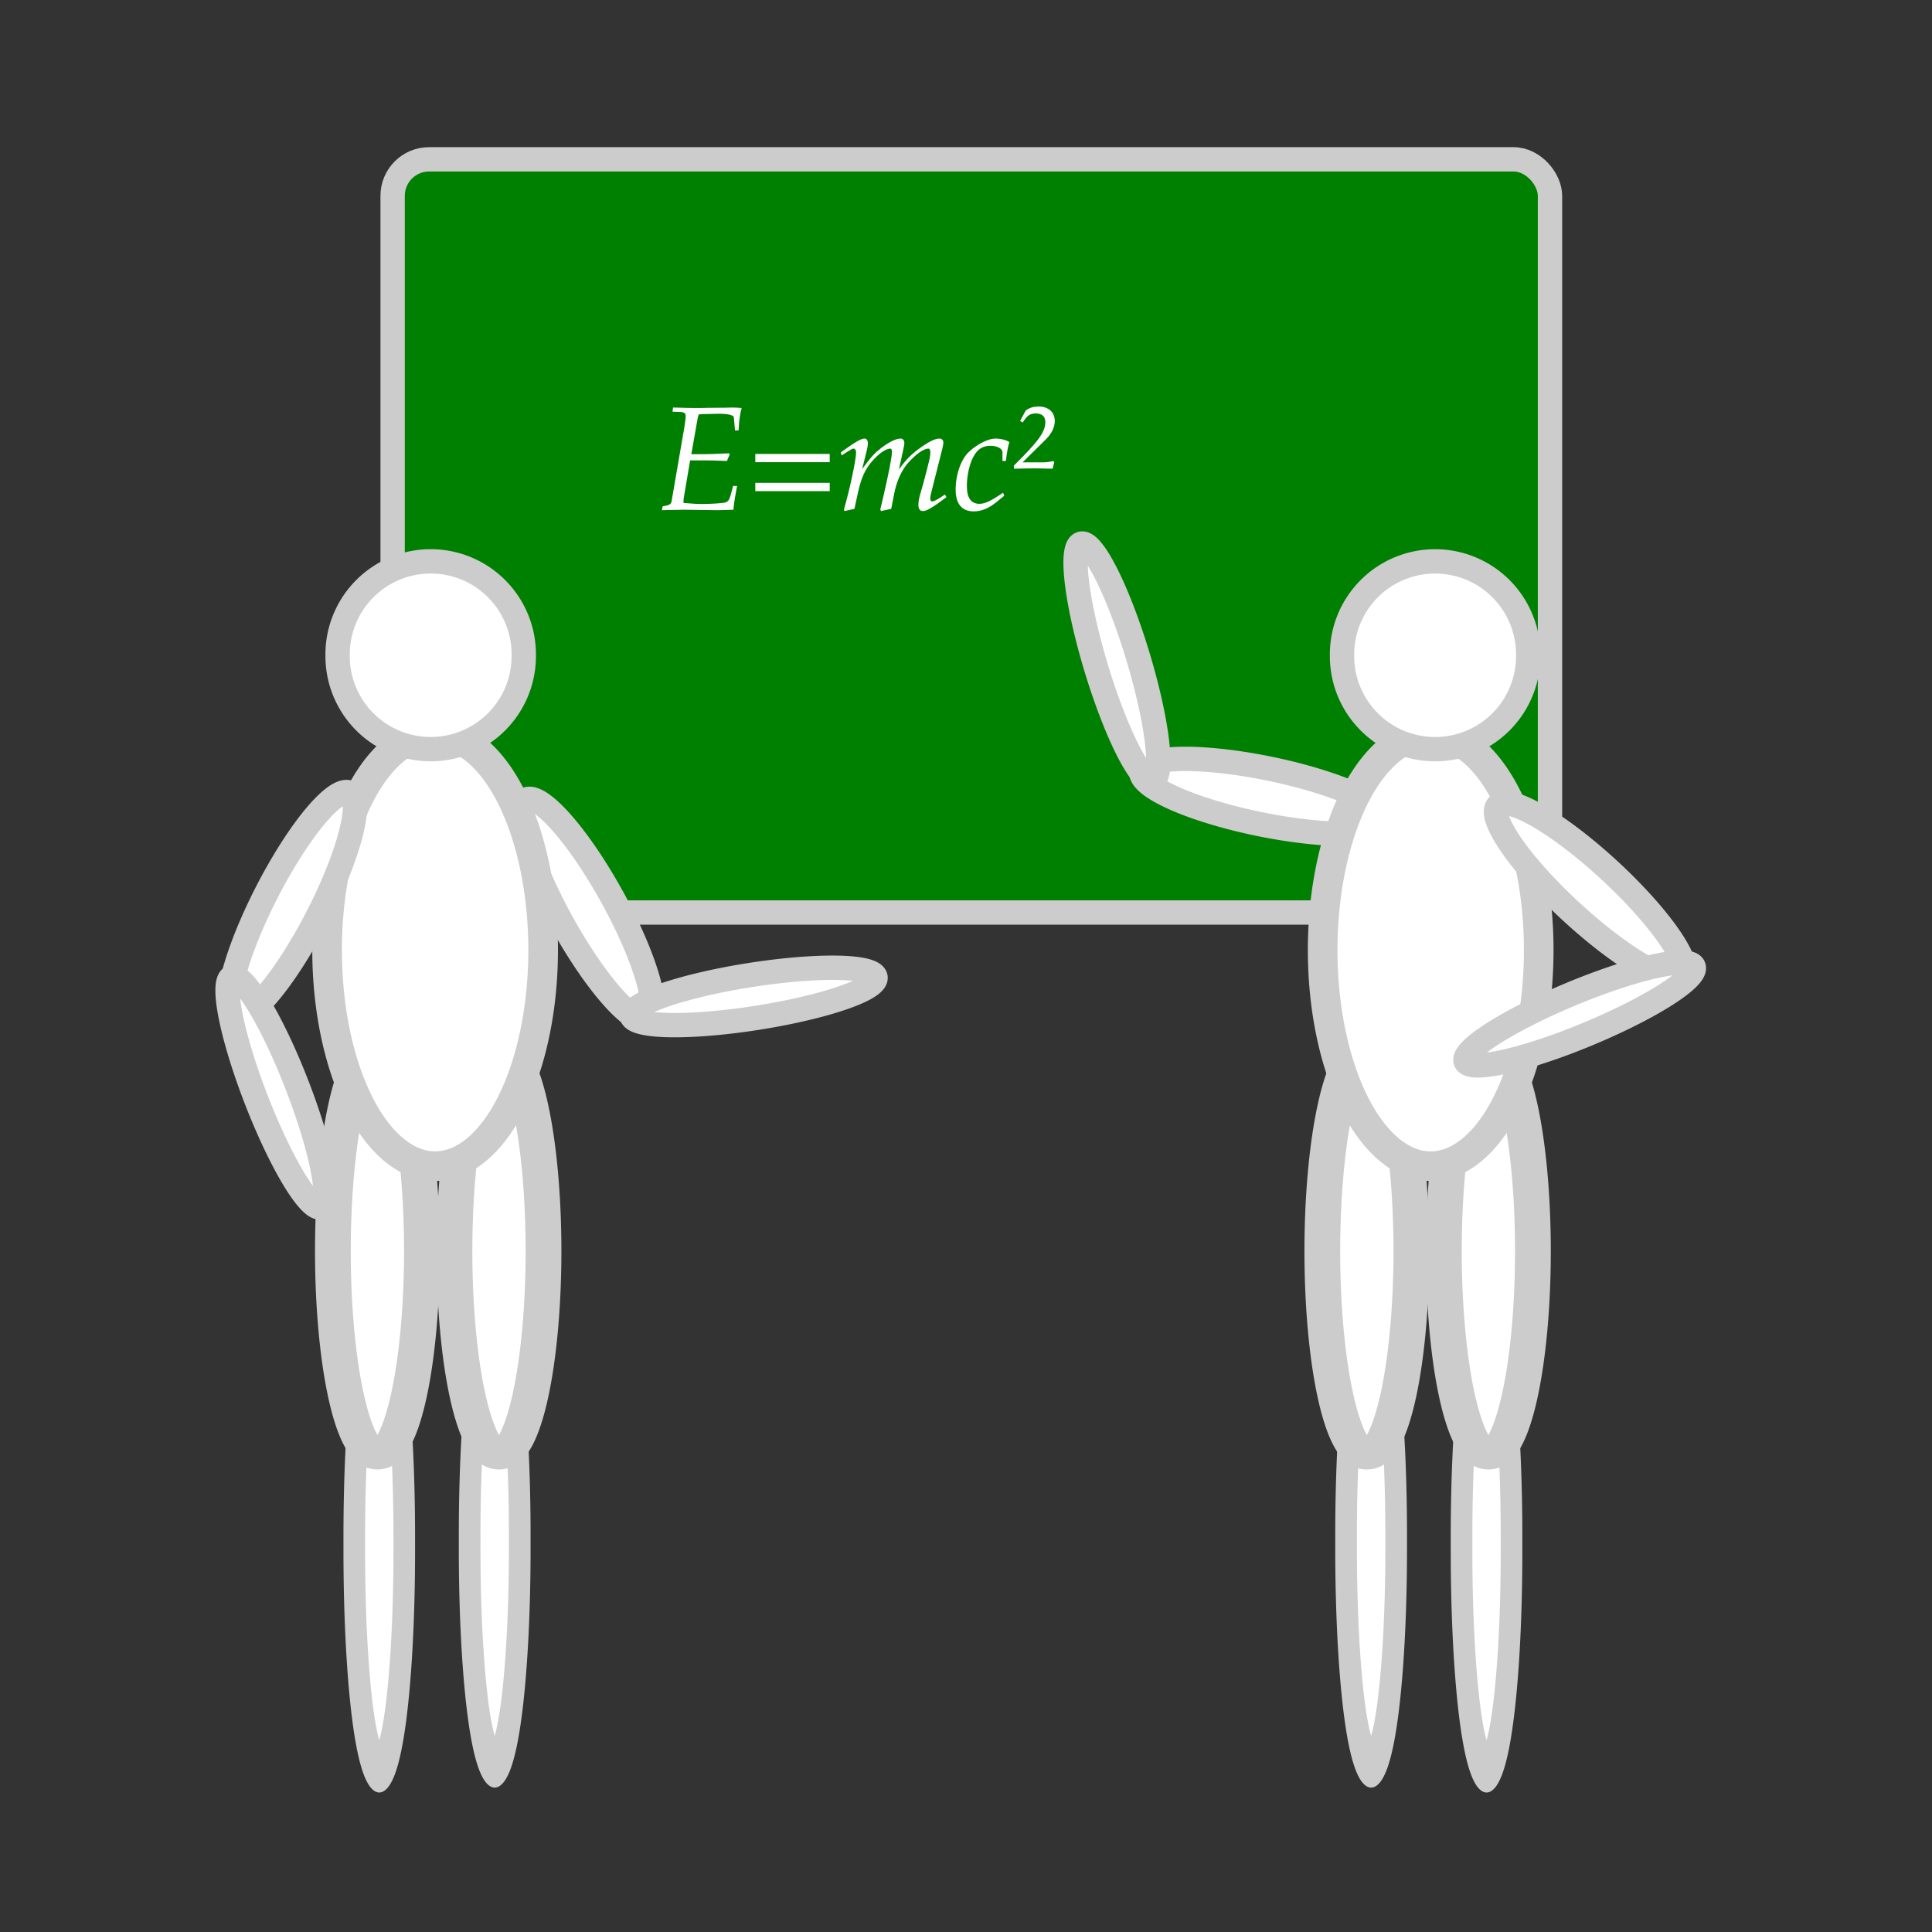 <svg:svg xmlns:dc="http://purl.org/dc/elements/1.1/" xmlns:ns2="http://web.resource.org/cc/" xmlns:rdf="http://www.w3.org/1999/02/22-rdf-syntax-ns#" xmlns:svg="http://www.w3.org/2000/svg" height="209.257" id="svg10639" version="1.0" viewBox="-23.32 -16.124 209.257 209.257" width="209.257">
  <svg:rect x="-23.32" y="-16.124" width="209.257" height="209.257" fill="#333333" stroke="none"/>
  <svg:g id="layer1" transform="translate(-313.57 -438.32)">
    <svg:g id="g8282" transform="matrix(.372 0 0 .372 502.37 43.5)">
      <svg:rect fill="#008000" fill-rule="evenodd" height="219.3" id="rect7251" rx="10.63" ry="10.63" stroke="#ccc" stroke-linecap="square" stroke-linejoin="round" stroke-width="7.087" transform="translate(20.14 36.389)" width="336.98" x="-476.04" y="1028" />
    </svg:g>
    <svg:g fill="#fff" fill-rule="evenodd" id="g7185" stroke="#ccc" stroke-linecap="square" stroke-linejoin="round" stroke-width="7.087" transform="matrix(.372 0 0 .372 414.06 244.9)">
      <svg:path d="m-234.5 867.38a8.195 31.518 0 1 1 -16.38 0 8.195 31.518 0 1 1 16.38 0z" id="path7171" transform="matrix(.888 0 0 2.002 -6.888 -810.39)" />
      <svg:path d="m-229.45 819.47a8.825 50.429 0 1 1 -17.65 0 8.825 50.429 0 1 1 17.65 0z" id="path7167" transform="matrix(1.469 0 0 1.178 127.09 -124.47)" />
      <svg:path d="m-234.5 867.38a8.195 31.518 0 1 1 -16.38 0 8.195 31.518 0 1 1 16.38 0z" id="path7173" transform="matrix(.89 0 0 1.979 27.205 -791.04)" />
      <svg:path d="m-229.45 819.47a8.825 50.429 0 1 1 -17.65 0 8.825 50.429 0 1 1 17.65 0z" id="path7169" transform="matrix(1.469 0 0 1.178 162.49 -124.47)" />
      <svg:path d="m-158.85 697.18a8.195 36.561 0 1 1 -16.39 0 8.195 36.561 0 1 1 16.39 0z" id="path7177" transform="matrix(.875 -.485 .485 .875 -353.91 50.375)" />
      <svg:path d="m-223.15 779.13a25.845 51.69 0 1 1 -51.69 0 25.845 51.69 0 1 1 51.69 0z" id="path7165" transform="matrix(1.217 0 0 1.217 96.894 -194.97)" />
      <svg:path d="m-200.46 637.3a27.106 27.106 0 1 1 -54.21 0 27.106 27.106 0 1 1 54.21 0z" id="path7163" transform="translate(20.14 30.086)" />
      <svg:path d="m-161.37 767.15a6.304 35.931 0 1 1 -12.61 0 6.304 35.931 0 1 1 12.61 0z" id="path7179" transform="matrix(-.155 -.988 .988 -.155 -897.35 719.97)" />
      <svg:path d="m-158.85 697.18a8.195 36.561 0 1 1 -16.39 0 8.195 36.561 0 1 1 16.39 0z" id="path7181" transform="matrix(.889 .458 -.458 .889 220.07 196.64)" />
      <svg:path d="m-161.37 767.15a6.304 35.931 0 1 1 -12.61 0 6.304 35.931 0 1 1 12.61 0z" id="path7183" transform="matrix(.932 -.362 .362 .932 -373.73 18.919)" />
    </svg:g>
    <svg:g fill="#fff" fill-rule="evenodd" id="g8286" stroke="#ccc" stroke-linecap="square" stroke-linejoin="round" stroke-width="7.087" transform="matrix(.372 0 0 .372 538.87 250.53)">
      <svg:path d="m-234.5 867.38a8.195 31.518 0 1 1 -16.38 0 8.195 31.518 0 1 1 16.38 0z" id="path7199" transform="matrix(-.888 0 0 2.002 -451.02 -825.52)" />
      <svg:path d="m-229.45 819.47a8.825 50.429 0 1 1 -17.65 0 8.825 50.429 0 1 1 17.65 0z" id="path7201" transform="matrix(-1.469 0 0 1.178 -585 -139.6)" />
      <svg:path d="m-234.5 867.38a8.195 31.518 0 1 1 -16.38 0 8.195 31.518 0 1 1 16.38 0z" id="path7203" transform="matrix(-.89 0 0 1.979 -485.11 -806.17)" />
      <svg:path d="m-229.45 819.47a8.825 50.429 0 1 1 -17.65 0 8.825 50.429 0 1 1 17.65 0z" id="path7205" transform="matrix(-1.469 0 0 1.178 -620.39 -139.6)" />
      <svg:path d="m-158.85 697.18a8.195 36.561 0 1 1 -16.39 0 8.195 36.561 0 1 1 16.39 0z" id="path7207" transform="matrix(.202 -.979 -.979 -.202 416.06 670.62)" />
      <svg:path d="m-223.15 779.13a25.845 51.69 0 1 1 -51.69 0 25.845 51.69 0 1 1 51.69 0z" id="path7209" transform="matrix(-1.217 0 0 1.217 -554.8 -210.09)" />
      <svg:path d="m-200.46 637.3a27.106 27.106 0 1 1 -54.21 0 27.106 27.106 0 1 1 54.21 0z" id="path7211" transform="matrix(-1 0 0 1 -478.05 14.957)" />
      <svg:path d="m-161.37 767.15a6.304 35.931 0 1 1 -12.61 0 6.304 35.931 0 1 1 12.61 0z" id="path7213" transform="matrix(.957 -.29 -.29 -.957 39.812 1339.7)" />
      <svg:path d="m-158.85 697.18a8.195 36.561 0 1 1 -16.39 0 8.195 36.561 0 1 1 16.39 0z" id="path7215" transform="matrix(-.678 .735 .735 .678 -831.01 370.94)" />
      <svg:path d="m-161.37 767.15a6.304 35.931 0 1 1 -12.61 0 6.304 35.931 0 1 1 12.61 0z" id="path7217" transform="matrix(-.384 -.923 -.923 .384 435.29 307.35)" />
    </svg:g>
    <svg:path d="m40.893 33.718h2.574c0.594 0 1.276 0.022 2.332 0.066l0.572 0.022 0.418-0.99-0.088-0.154c-1.782 0.088-3.102 0.132-4.818 0.132h-0.814l0.924-5.236c0.066-0.352 0.11-0.528 0.198-0.704l1.034-0.044c0.704-0.022 1.408-0.044 1.892-0.044 1.364 0 2.266 0.198 2.288 0.528l0.176 1.958h0.528c0.066-1.408 0.22-2.508 0.462-3.344-0.462-0.044-1.122-0.066-1.518-0.066-0.066 0-0.308 0-0.836 0.022l-2.64 0.022c-0.198 0.022-1.496 0.022-1.716 0.022-0.814 0-1.408 0-2.53-0.044l-0.99-0.022-0.066 0.616 1.188 0.044c0.528 0.022 0.77 0.198 0.77 0.594 0 0.308-0.088 1.012-0.198 1.672l-1.914 11.088c-0.088 0.396-0.352 0.55-1.32 0.704l-0.11 0.572 0.902-0.022c0.682-0.022 2.046-0.044 2.486-0.044l4.73 0.066h0.22c0.308 0 0.858-0.022 1.584-0.044l0.726-0.022 0.088-0.792c0.044-0.44 0.154-1.1 0.352-2.178l0.11-0.572h-0.594l-0.352 1.32c-0.22 0.792-0.418 1.056-0.902 1.166-0.44 0.088-2.046 0.198-3.234 0.198-0.902 0-1.386-0.022-2.904-0.154v-0.088c0-0.308 0.022-0.484 0.044-0.682l0.946-5.566m20.797-0.968h-11.088v1.232h11.088v-1.232m0 4.312h-11.088v1.232h11.088v-1.232m17.171 1.738l-0.572 0.374c-0.638 0.418-1.122 0.66-1.342 0.66-0.154 0-0.286-0.198-0.286-0.44 0-0.22 0.044-0.418 0.154-0.88l1.65-6.534c0.088-0.374 0.154-0.726 0.154-0.902 0-0.374-0.22-0.616-0.572-0.616-0.638 0-1.474 0.396-2.816 1.342-1.386 0.99-2.156 1.76-3.234 3.278l0.66-3.014c0.088-0.44 0.154-0.77 0.154-0.924 0-0.418-0.22-0.682-0.572-0.682-0.66 0-1.672 0.484-2.882 1.408-0.968 0.748-1.408 1.21-2.838 3.146l0.726-2.926c0.088-0.352 0.132-0.682 0.132-0.946 0-0.418-0.198-0.682-0.506-0.682-0.462 0-1.298 0.462-2.926 1.628l-0.616 0.44 0.154 0.44 0.704-0.462c0.814-0.506 0.88-0.55 1.034-0.55 0.242 0 0.396 0.22 0.396 0.55 0 1.122-0.902 5.368-1.804 8.514l0.066 0.242 1.496-0.33 0.484-2.244c0.528-2.442 1.122-3.74 2.332-5.06 0.924-1.012 1.914-1.672 2.53-1.672 0.154 0 0.242 0.176 0.242 0.462 0 0.77-0.484 3.278-1.386 7.128l-0.352 1.474 0.11 0.242 1.518-0.33 0.462-2.354c0.352-1.782 1.1-3.432 2.068-4.51 1.21-1.342 2.31-2.112 3.014-2.112 0.176 0 0.286 0.198 0.286 0.55 0 0.528-0.066 0.836-0.55 2.75-0.352 1.386-0.726 2.706-0.946 3.454-0.198 0.616-0.286 1.188-0.286 1.672 0 0.55 0.242 0.88 0.66 0.88 0.572 0 1.364-0.462 3.52-2.068l-0.22-0.396m8.565-4.994h0.506c0.176-1.43 0.33-2.244 0.528-2.816-0.528-0.33-1.298-0.528-2.112-0.528-0.99 0-2.618 0.792-3.85 1.914-1.21 1.078-2.046 3.388-2.046 5.698 0 2.112 0.924 3.234 2.684 3.234 1.188 0 2.244-0.44 3.454-1.43l1.1-0.902-0.176-0.44-0.33 0.22c-1.584 1.056-2.42 1.43-3.19 1.43-1.232 0-1.87-0.88-1.87-2.618 0-2.376 0.77-4.664 1.848-5.5 0.462-0.352 0.99-0.528 1.672-0.528 0.99 0 1.782 0.418 1.782 0.946v1.32m2.624-5.962l0.396 0.22c0.638-1.034 1.078-1.342 1.958-1.342 0.924 0 1.408 0.462 1.408 1.298 0 1.43-1.034 2.882-4.686 6.468v0.462l1.364-0.022c0.396-0.022 1.232-0.022 1.54-0.022 0.286 0 1.1 0 1.496 0.022l1.364 0.022 0.242-0.902-0.088-0.242c-0.572 0.132-1.034 0.198-1.628 0.198h-2.992l3.52-3.476c0.814-0.814 1.276-1.782 1.276-2.684 0-1.32-0.946-2.156-2.42-2.156-0.726 0-1.276 0.154-1.892 0.572l-0.858 1.584" fill="#fff" id="flowRoot10672" transform="matrix(.727 0 0 .727 335.27 447.55)" />
  </svg:g>
</svg:svg>